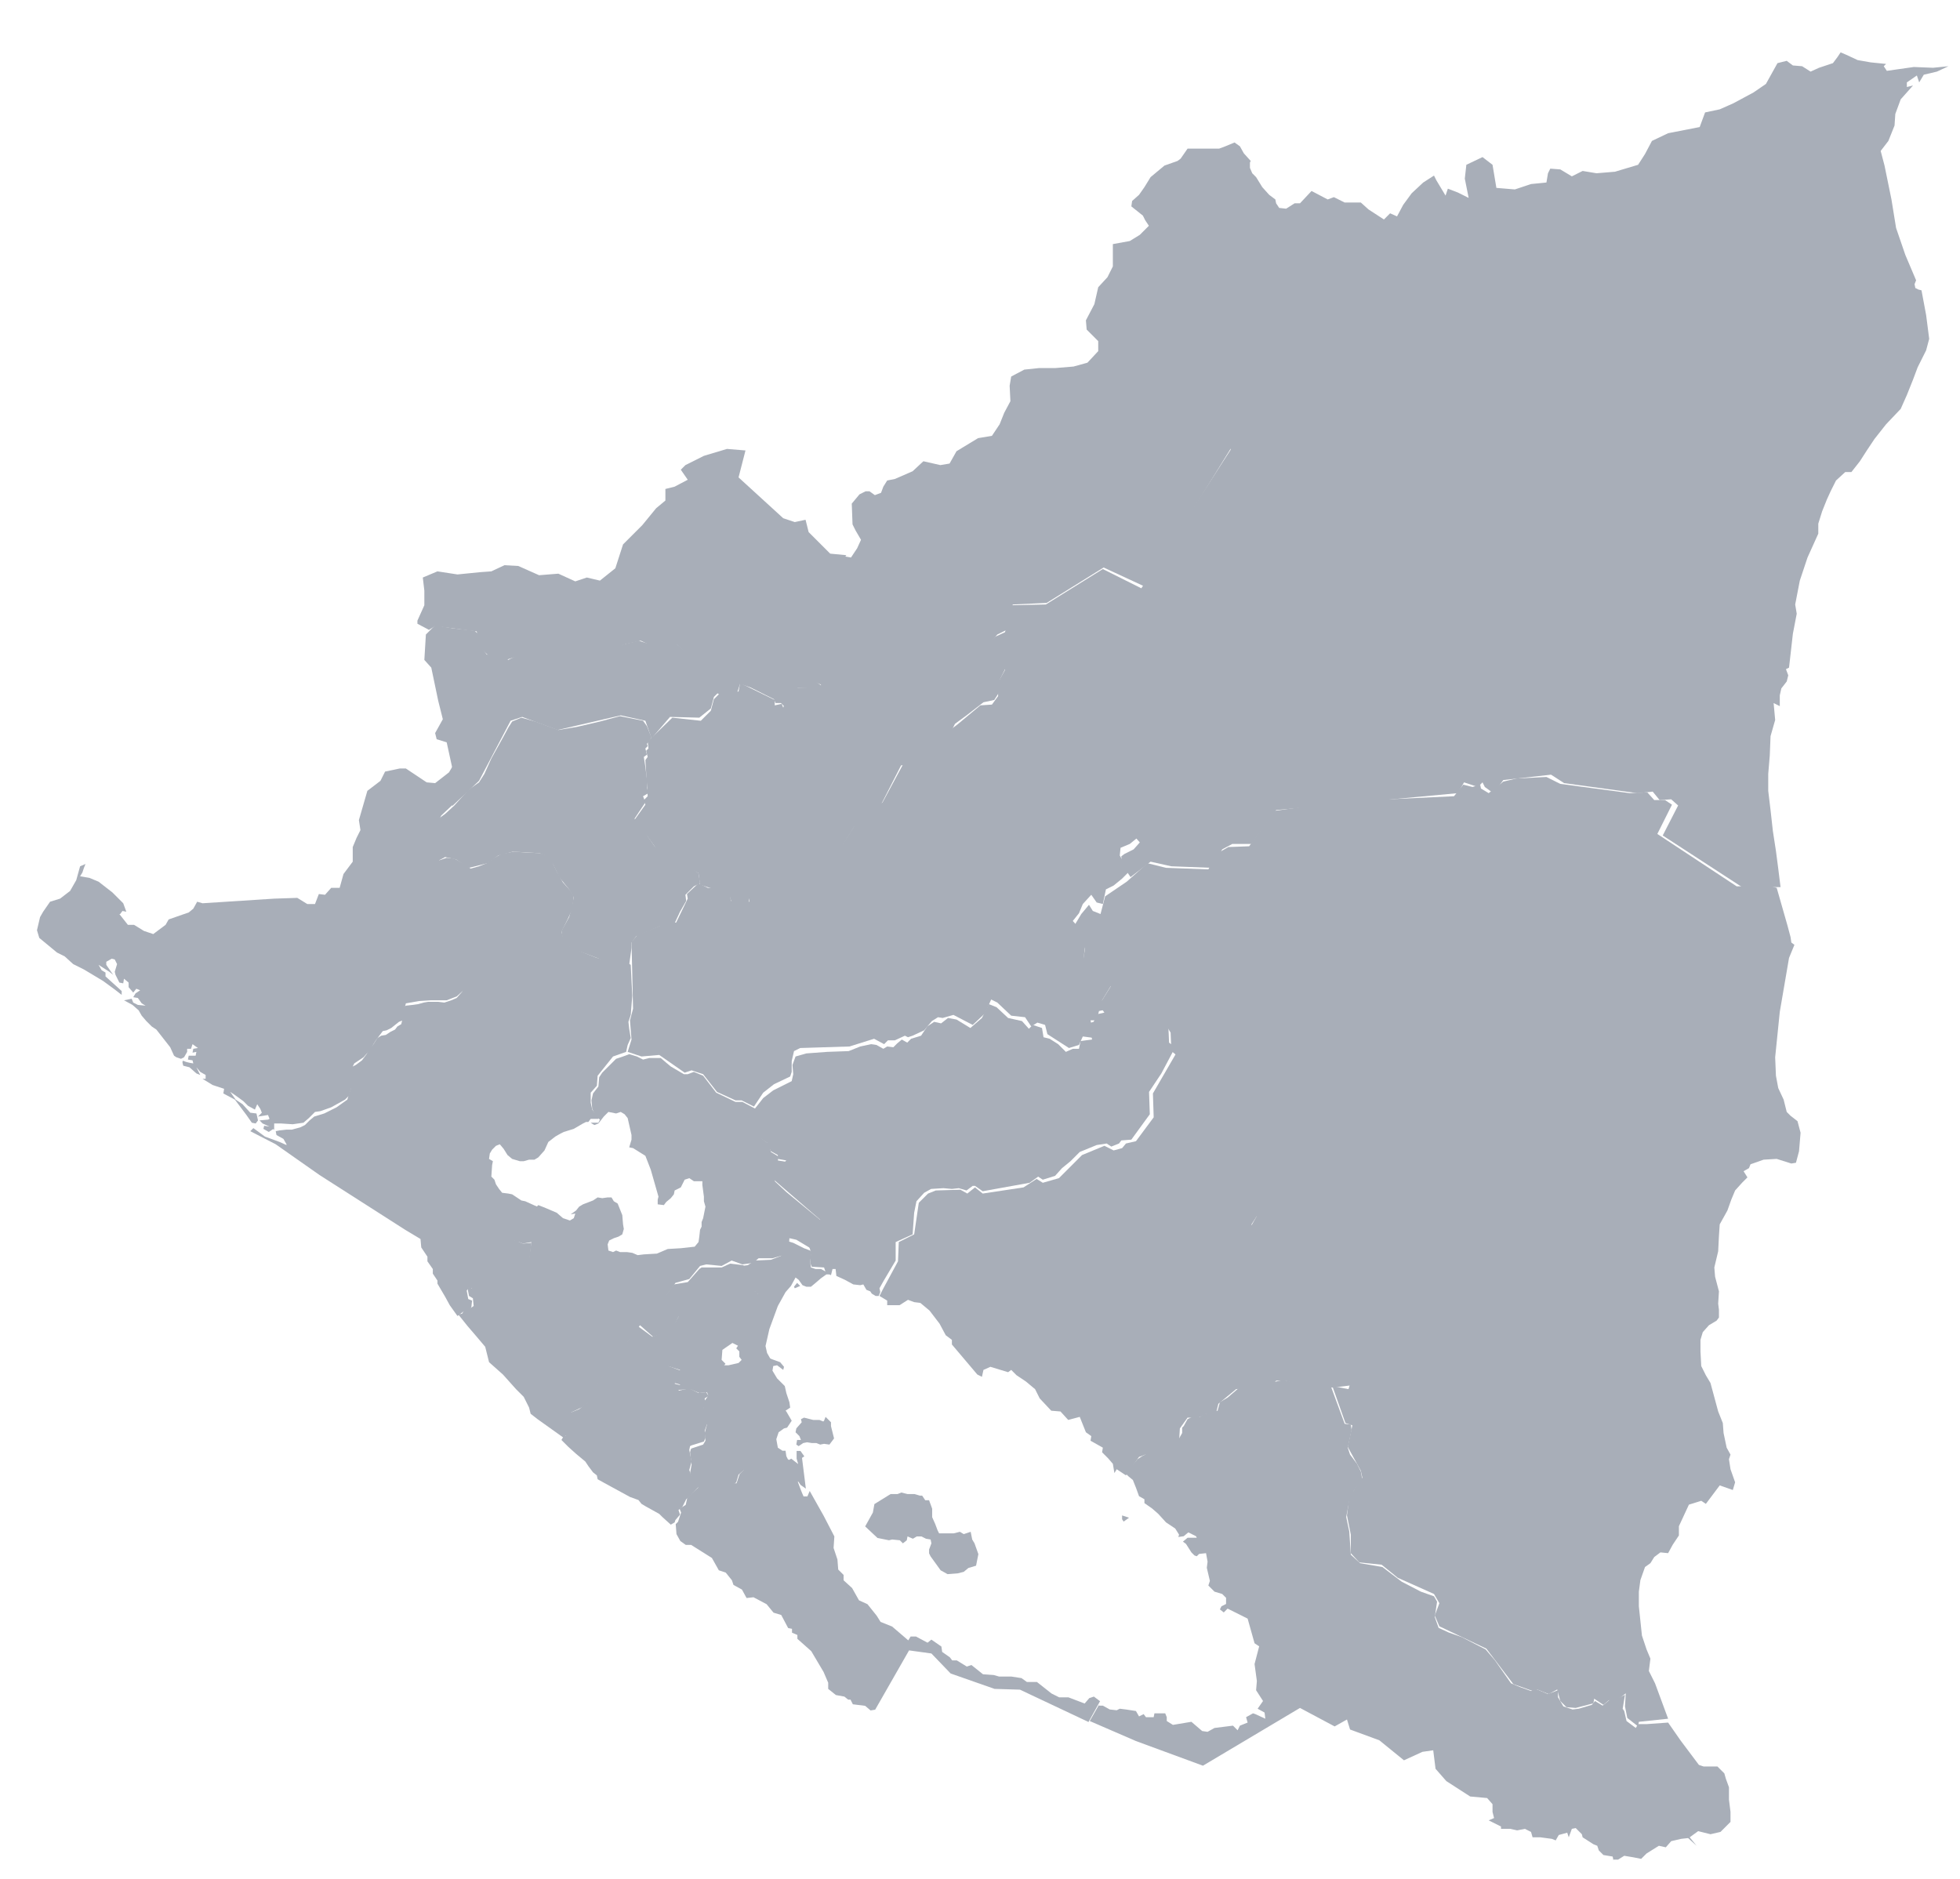 <?xml version="1.0" encoding="utf-8"?>
<!-- Generator: Adobe Illustrator 18.0.0, SVG Export Plug-In . SVG Version: 6.00 Build 0)  -->
<!DOCTYPE svg PUBLIC "-//W3C//DTD SVG 1.1//EN" "http://www.w3.org/Graphics/SVG/1.1/DTD/svg11.dtd">
<svg version="1.1" id="Capa_1" xmlns="http://www.w3.org/2000/svg" xmlns:xlink="http://www.w3.org/1999/xlink" x="0px" y="0px"
	 viewBox="0 0 254.5 244" enable-background="new 0 0 254.5 244" xml:space="preserve">
<path id="path3007" fill="#A8AEB8" d="M216.6,223.2l-1.7-4.6l-0.8-1.6l0.2-1.6l-0.5-1.2l-0.6-1.8l-0.4-3.8v-1.9l0.2-1.5l0.6-1.7
	l0.7-0.5l0.5-0.8l0.8-0.6l1,0.1l0.6-1.1l0.8-1.2v-1.2l1.3-2.8l1.6-0.5l0.6,0.4l1.8-2.4l1.7,0.6l0.3-1l-0.6-1.7l-0.2-1.3l0.2-0.6
	l-0.5-0.9l-0.4-1.9l-0.1-1.3l-0.6-1.5l-1-3.7l-0.6-1l-0.6-1.2l-0.1-1.9V174l0.3-1l0.8-0.9l1-0.6l0.3-0.4v-1l-0.1-0.8l0.1-1.6
	l-0.5-1.9l-0.1-1.2l0.5-2.1l0.1-2l0.1-1.5l1-1.8l0.5-1.4l0.5-1.2l0.9-1l0.7-0.7l-0.5-0.8l0.7-0.4l0.2-0.5l1.7-0.6l1.7-0.1l1.9,0.6
	l0.6-0.1l0.4-1.5l0.2-2.4l-0.4-1.5l-0.9-0.7l-0.5-0.5l-0.4-1.6l-0.7-1.5l-0.3-1.6l-0.1-2.4l0.6-5.9l1.2-7l0.7-1.7l-0.4-0.3l-0.1-0.7
	l-0.4-1.5l-1.4-4.9l-1.1-0.3l-3.2,0.1h-0.9l-10.3-6.8l1.9-3.8l-0.9-0.6h-1.4l-0.9-1l-2.3,0.1l-9-1.2l-1.8-0.9l-3.9,0.2l-1.7,0.4
	l-1.9,1.5l-1-0.6l-0.1-0.5l-1,0.3l-1.2-0.3l-1.2,1.5l-12.7,0.6l-2.7,0.2l-7.9,1.1l-3.3,4.6l-2.7,0.1l-1.4,0.8l-1.2,2.1l-5.5-0.2
	l-2.4-0.6l-2.7,2.4l-2.8,1.9l-0.6,2.3l-1-0.4l-0.5-0.8l-1,1.2l-1.2,2l1.7,2.4l-0.5,3.2l0.8,0.9l-0.1,0.8l4,0.1l1.1-0.3l1.9,1.1
	l1,1.6l1.2,0.8l1.7,2.8l0.1,2.4l1,0.8l1.2,1.7l2.1,1.5l-0.1,1.1l2.4,4.3l1.5,0.1l-1.6,4.2l0.6,1.7l1.4,1.6l2.6,4.4l-0.9,1.6l1.7,5.6
	l1.2,1.4l0.7,6.3l0.6,0.9l2.3,0.4l5.8,2.7l0.2,1.5l0.8,0.4l-0.5,1.7L173,180l1.7,4.8l0.9,0.3l-0.6,2.8l1.7,3.1l0.2,0.9l-1.7,2.5
	l-0.3,2.4l0.5,2.5v2.4l1.1,1.2l2.9,0.3l2.1,1.7l4.7,2.1l0.7,1.2l-0.6,1.6l0.6,1.4l6.1,2.9l3.5,4.6l2.8,1l0.3-0.3l1.5,0.6l1.1-0.6
	l0.4,1.5l0.8,0.8l1.2,0.1l2.3-0.6l0.1-0.6l1.2,0.8l0.7-0.6l1.2-0.1l1-0.8l-0.1,1.7l0.3,1.5l1.4,1.1l0.1-0.6L216.6,223.2L216.6,223.2
	z"/>
<path id="path3880" fill="#A8AEB8" d="M97.9,143.7l-1.6-0.8h-0.8l-2.4-1.1l-1.8-2.3l-1.5-0.5l-0.9,0.3l-3.3-2.3l-2.3,0.2l-1.8-0.6
	l0.5-1.6l-0.2-2.5l0.4-1.5l-0.2-8.7l0.8-0.9l3.7-1.5l1.3-0.1l1.5-3.1l-0.1-0.6l1.5-1.4l1.2,0.6h0.8l0.8-0.3l1.2,0.5l0.2,1.5l2.4,0.1
	v-0.8l0.7-0.1l2.8,0.2l7.2-6.5l1.4-0.2l1.7-2.7l3.5-2.8l2.8-5.2l3.2-0.4l3.5-2.6l1,2.9l1.9,2.4l1.1,1.5l1.5,1.2l1.5,1.8l0.8,0.7
	l2-0.5l0.4,0.7l0.8,0.9l0.8,0.1l0.1,0.7l1.1,0.8l0.8,0.3l2.6-1.2l0.7,1.1l0.9-0.5l0.3-1l0.7-0.1l0.5,0.8l0.4-0.2l0.2-0.9l1.2-0.3
	l0.8-0.1l1.6,1.6l-1.1,0.9l-1.2,0.5l-0.1,1l0.8,1.4l0.3,0.8l-0.8,0.8l-1.1,0.9l-1,0.5l-0.4,1.9l-0.8-0.2l-0.7-1l-1.1,1.2l-0.5,1.2
	l-0.8,1l1.8,2l-0.3,2l-0.1,1.1l0.8,1.3v1h3.5l-0.8,1.1l-1.1,1.8l0.5,1.2l-0.9,0.2l-0.3,1.2h-0.8l0.5,2.3l-1.5-0.2l-0.5,1.1l-1.3,0.4
	l-2.8-1.8l-0.3-1.2l-1-0.3l-0.8,0.5l-0.8-1.2l-1.8-0.2l-1.8-1.7l-0.8-0.4l-0.8,1.8l-1.6,1.5l-2.5-1.3l-1.4,0.4l-0.6-0.1l-0.8,0.5
	l-1,1.2l-1.5,0.7l-0.6,0.2l-0.4-0.2l-1.3,0.6h-0.9l-0.5,0.5l-1.3-0.7l-3.2,1l-6.4,0.2l-0.8,0.4l-0.3,1.3v1.4l-0.2,0.6l-2.1,1
	l-1.4,1.1L97.9,143.7L97.9,143.7z">
<title  id="title3725">Matagalpa</title>
</path>
<path id="path3027" fill="#A8AEB8" d="M58.7,104.7l0.5-2.8l-1.2-5.5L56.7,96l-0.2-0.8l1-1.8L56.9,91L56,86.7l-0.9-1l0.2-3.3l1.2-1.2
	l2.3,0.4l2.8,0.3l0.8,0.7l-0.1,1.2l0.9,1.2l1.4,0.2l1,0.2l0.4,0.3l2.1-1.1l2.5-0.3l2.8,0.6l1.9,0.2l1.2,0.7l0.8-0.7l1.4,0.2l2.2-1.6
	l2-0.5l2.3,0.7l0.8-0.2l0.8-0.1l0.8-0.2l1.8,1.6l1.6,1.3l0.4,1.6l2.2,1.7l-0.9,0.9l-0.4,1.5l-1.5,1.2L87,93.1l-2.4,2.8l-0.8-2.3
	l-3.2-0.7l-8.2,1.9l-4.6-1.7l-1.5,0.5l-4.1,7.8L58.7,104.7L58.7,104.7z">
<title  id="title3753">Madriz</title>
</path>
<path id="path3842" fill="#A8AEB8" d="M114.2,168.3l1,0.6v0.6h1.6l1.1-0.7l0.8,0.3l0.8,0.1l1.2,1l1.3,1.7l0.8,1.5l0.8,0.6v0.6
	l3.3,3.9l0.6,0.3l0.2-0.9l0.9-0.4l2.3,0.7l0.4-0.3l0.7,0.7l1.2,0.8l1.2,1l0.6,1.2l1.5,1.6l1.2,0.1l1,1.1l1.5-0.4l0.8,2l0.7,0.5
	l-0.1,0.6l1.6,0.9l-0.1,0.6l0.8,0.8l0.6,0.7l0.2,1.2l0.3-0.5l1.2,0.8l1.7-2.4l0.8-0.3l1.6,0.5l1.5-1.8l1.3-0.4l0.1-1.7l1-1.4h1.4
	l1-0.5l1.3-0.1l0.3-1.2l2.3-1.9l3.3-0.4l1.2,0.1l0.7-0.8h1.2l1.7,0.5l1.2,0.1l3.3,0.3l2.4-0.3l0.2-1.7l-0.6-0.3l-0.3-1.5l-6.2-2.6
	l-1.7-0.6l-0.7-0.7l-0.8-6.4l-1.2-1.4l-0.8-3.2l-0.9-2.5l1.1-1.7l-0.9-1.2l-1.7-2.8l-1.7-1.8l-0.3-1.6l0.6-1.7l0.6-1.9l0.4-0.6
	l-1.4-0.1l-0.9-1.2l-1-2.5l-0.6-0.9l-0.1-1l-2.1-1.5l-1.5-2.2l-3.3,5.7l0.1,3.1l-2.3,3.1l-1.3,0.3l-0.5,0.6l-1.1,0.3l-1.2-0.6
	l-2.9,1.2l-3,3l-2.1,0.6l-0.8-0.5l-1.7,1.1l-5.3,0.8l-1-0.8l-1,0.8l-0.9-0.5l-3.2,0.1l-1,0.4l-1.2,1.2l-0.6,4.1l-2,1l-0.1,2.5
	l-2,3.7L114.2,168.3L114.2,168.3z">
<title  id="title3723">Chontales</title>
</path>
<g id="g3826" transform="translate(0.439,-0.574)">
	<g>
		<g id="path3809_9_">
			<path fill="#A8AEB8" d="M142.4,221.5l-1.5,2.7L132,220l-3.3-0.1l-5.7-2l-2.5-2.6l-2.9-0.4l-4.4,7.7l-0.6,0.1l-0.7-0.6l-1.6-0.2
				l-0.3-0.6l-0.3,0l-0.5-0.4l-1.1-0.2l-1-0.8v-0.8l-0.6-1.4l-1.6-2.7l-1.8-1.6v-0.5l-0.7-0.3l0-0.5l-0.5-0.1l-0.9-1.7l-1-0.3
				l-0.9-1.1l-1.7-0.9l-0.9,0.1l-0.6-1.1l-1.1-0.6l-0.2-0.6l-0.8-1l-0.9-0.3l-0.9-1.6l-2.7-1.7h-0.7l-0.7-0.5l-0.5-0.9l-0.1-1.3
				l0.3-0.3L88,197l-0.2-0.5l0.8-0.5l0.2-0.9l1.7-1.6l1.2,0.4l1.4-0.7h2.1l0.4-1.2l0.8-0.8h0.7l1.1,0.3l0.7-0.5l1-0.2l1.9-0.5
				l0.5-0.3l0.9,0.7l-0.2-0.7l0-1l0.5,0l0.5,0.7l-0.3,0.2l0.5,4l-0.7-0.5c0,0-0.6-1-0.2,0c0.4,1.1,0.6,1.5,0.6,1.5l0.5,0l0.3-0.7
				l1.8,3.2l1.4,2.7l-0.1,1.5l0.5,1.5l0.1,1.3l0.7,0.7l0,0.7l1.1,1l0.9,1.6l1.1,0.5l1.2,1.5l0.5,0.8l1.5,0.6l2.1,1.8l0.3-0.5h0.7
				l1.5,0.8l0.5-0.4l1.3,0.9l0.1,0.7l1,0.7l0.3,0.4l0.6,0l1.3,0.8l0.6-0.2l1.5,1.2l1.4,0.1l0.7,0.2l1.6,0l1.3,0.2l0.7,0.5l1.3,0
				l1.9,1.5l1,0.5l1.2,0l2.1,0.8l0.6-0.7l0.6-0.2L142.4,221.5L142.4,221.5z"/>
		</g>
		<g id="path3811_9_">
			<polygon fill="#A8AEB8" points="111.9,198.8 112.4,197.9 112.9,197 113.1,195.9 115.2,194.6 116.1,194.6 116.6,194.4 
				117.4,194.6 118.3,194.6 119,194.8 119.3,194.8 119.7,195.4 120.2,195.4 120.6,196.5 120.6,197.6 121,198.5 121.3,199.3 
				121.5,199.7 123.4,199.7 124.2,199.5 124.7,199.8 125.6,199.5 125.8,200.5 126.1,201 126.6,202.4 126.3,203.9 125.3,204.2 
				124.7,204.7 123.9,204.9 122.6,205 121.7,204.5 120.4,202.7 120.2,202.3 120.2,201.8 120.5,201 120.4,200.5 119.8,200.4 
				119.2,200.1 118.6,200.1 118.1,200.4 117.4,200.1 117.3,200.6 116.8,201 116.4,200.6 115.4,200.5 115,200.6 113.5,200.3 
				111.9,198.8 			"/>
		</g>
	</g>
</g>
<path id="path3874" fill="#A8AEB8" d="M35.5,146.7l0-0.1l-0.6,0.4l-0.7-0.4l0.1-0.4l0.7,0.1l-0.9-0.4l-0.4-0.4l1.1-0.1l0.2-0.1
	l-0.2-0.5l-1.3,0.2l0.5-0.5l-0.2-0.5l-0.4-0.6l-0.3,0.7l-0.9-0.5l-0.6-0.6l-1.1-0.8l-0.6-0.4l0.7,1l0.9,0.6l1,1.1l0.8,0.1l0.2,0.9
	l-0.3,0.4l-0.5-0.1l-0.7-1l-1.5-2L29,142l0.1-0.6l-1.5-0.5l-1.3-0.8l0.4,0v-0.5l-0.7-0.4l-0.5-0.6l0.5,1l-0.5-0.2l-0.9-0.8l-0.8-0.2
	c0,0-0.3-0.8,0.1-0.6c0.4,0.2,1.2,0.3,1.2,0.3l-0.1-0.4l-0.6-0.1l0.1-0.5l0.9,0l0.1-0.5l-0.5,0.1l0.1-0.5l0.6-0.1l-0.7-0.5l-0.2,0.6
	l-0.5,0l0,0.4l-0.4,0.7l-0.4,0.2l-0.6-0.2l-0.3-0.2l-0.5-1.1l-1.8-2.3l-0.6-0.4l-0.7-0.7l-0.6-0.7l-0.4-0.7l-0.8-0.7l-1.1-0.6l1-0.2
	l0.2,0.5l0.6,0.3l1,0.1l-0.5-0.3l-0.5-0.7l-0.6-0.1l0.3-0.5l0.6-0.4l-0.5-0.2l-0.4,0.5l-0.6-0.7l0-0.6l-0.6-0.5l-0.1,0.6l-0.5-0.1
	l-0.5-1l-0.1-0.4l0.3-1l-0.3-0.6l-0.4-0.1l-0.7,0.4l0,0.4l0.9,1.3l-0.5-0.4l-1.4-0.9l0.4,0.7l0.5,0.3l0,0.5l2.1,1.9v0.5l-0.9-0.7
	l-1.5-1.1l-2.5-1.5l-1.4-0.7l-1.1-1l-1-0.5l-2.3-1.9l-0.3-1l0.4-1.7l0.4-0.7l0.9-1.3l1.3-0.4l1.3-1l0.8-1.4l0.5-1.8l0.7-0.3
	l-0.2,0.5l-0.2,0.6l-0.3,0.5l1.2,0.2l1.2,0.5l1.8,1.4l1.4,1.4l0.4,1.1l-0.5-0.1l-0.3,0.4l-0.1,0l1.1,1.4h0.8l1.3,0.8l1.2,0.4
	l1.6-1.2l0.4-0.7l2-0.7l0.6-0.2l0.6-0.5l0.5-0.9l0.7,0.2c0,0,9.2-0.6,9.3-0.6c0.1,0,3-0.1,3-0.1l1.3,0.8l1,0l0.5-1.3l0.8,0.1
	l0.8-0.9l1.1,0l0.5-1.8l1.2-1.6v-1.9l0.5-1.2l0.5-1l-0.2-1.3l1.1-3.8l1.7-1.3l0.6-1.2l1.9-0.4l0.8,0l2.7,1.8l1.1,0.1l1.8-1.4
	l0.7-1.2l-0.6-2.7l0.9,3l0.4,1.9l-0.5,2.1l-0.2,0.9l-1.7,1.6l-0.9,1.8l-0.2,1.9l0.7,1.9l1.1,2v1.5l1,1l1.8,2.7l-0.5,2.4l0.6,2.4
	l0.5,1.7l-0.4,1.6l-0.7,1.7l-1,0.9l-1.3,0.5h-2l-1.6,0.1l-1.7,0.3l-0.2,0.8l0.1,0.8l-0.3,0.6l-0.5,0.2l-1,0.8l-0.6,0.3l-0.5,0.1
	l-0.9,1.2l-0.8,1.3l-0.8,0.9l-1.2,0.8l-0.2,0.4l0.2,1.2l-0.3,1.3l-0.4,1.3l-0.5,0.5l-1.8,1l-1.4,0.5l-0.7,0.1l-0.8,0.8l-0.7,0.6
	l-1.4,0.2l-1.5-0.1h-0.9V146.7z">
<title  id="title3743">Chinandega</title>
</path>
<path id="path3803" fill="#A8AEB8" d="M123.6,96.5l-3.3,2.5l-3.3,0.4l-2.6,5.1l-3.5,2.9l-1.8,2.9h-1.4l-6.9,6.4h-3.5l-0.1,0.5h-2.2
	l-0.4-1.3l-1-0.7l-1.1,0.2l-1.6-0.5l-0.2-1.5l-0.9-0.5l-2.8-1.1l-1.5-1.2l-1.8-2.5l-1.2-0.9l-0.2-0.6l1.5-2.1l-0.2-0.6l0.5-0.5
	l-0.3-4.7l0.3-0.4l-0.2-0.8l0.3-0.3l-0.1-0.9l3.2-3.1l3.7,0.4l1.3-1.3l0.4-1.5l0.7-0.7l2.5-0.3l0.2-1.1l4.5,2.2v0.7l0.9-0.2l0.2,0.5
	l0.5-1.4l1.2-1.2h1.5l0.9-0.9l0.8,0.6v-0.3l-0.7-0.8l1.2-1.2l-1-0.7l0.5-1l-0.7-1.8l0.5-0.6l0.3-2.5l1.4-3l-0.4-0.8l0.5-0.8
	l-0.5-1.1l1.1-2l0.5-0.2l1.2,0.2l0.8-1.2l0.5-1.1l-0.7-1.2l-0.4-0.8l-0.1-2.7l1-1.2l0.8-0.4h0.5l0.7,0.5l0.8-0.3l0.3-0.8l0.5-0.8
	l1-0.2l2.3-1l1.4-1.3l2.2,0.5l1.2-0.2l0.9-1.6l2.8-1.7l1.8-0.3l1-1.5l0.6-1.5l0.8-1.5l-0.1-2l0.2-1.2L133,48l1.9-0.2h2.1l2.4-0.2
	l1.8-0.5l1.4-1.5v-1.3l-1.5-1.5l-0.1-1.2l1.1-2.1l0.5-2.2l1.2-1.3l0.7-1.4v-2.9l2.2-0.4l1.3-0.8l1.4-1.4v-1.5l-1-1l1.9,2.5l1.4,0.6
	l0.6,0.5l-0.2,0.8l-0.4,0.8l-0.3,1.1l0.2,0.8l0.2,0.8l1.3,0.6l0.4,0.6l-0.2,0.9l-0.6,0.3l0.3,2.2l-0.5,0.8l-0.6,0.8l1.2,0.8l0.2,0.6
	l0.9,1l1,0.8l0.9,0.2l5.2,0.2l-2.1,10.8l0.7,3l-11.2,18.1l-5.4-2.5l-7.4,4.6l-4.4,0.2l-0.8,3.3l-1.2,0.6l-0.7,0.8l0.9,1.4l0.9,0.7
	v1.4l-0.8,1.6v1.5l-0.7,1.1l-1.4,0.3l-2.2,1.7l-1.5,1.1l-0.6,1.2L123.6,96.5L123.6,96.5z">
<title  id="title3751">Jinotega</title>
</path>
<path id="path4109" fill="#A8AEB8" d="M72.9,187l0.3-0.5l0.3,0L73,185l-0.1-0.2l0.8-1.2l1.5-0.6l1.4-1.1l0-0.9l4.6-6.6l0.2-0.2
	l1.5,0.7l3.3,1l0.6,1.5l1.6,0.6l-0.8,1.7l0.8,0.2l-0.3,0.7l1.4-0.3l1.2,0.6l1-0.1l0.3,0.5l-0.5,0.3l0.1,1.1l-0.2,0.1l0.5,1.9
	l-0.4,1.1l0.1,0.9l-0.2,0.5l-1.6,0.5l-0.2,0.1l-0.1,0.5l0.3,1.5l-0.3,1.1l0.2,0.6l1,1.6l-1,1.1l-0.6,0.5l-0.5,1l-0.5,0.4l0.2,0.6
	l-0.6,0.7l-0.1,0.3l-0.5,0.3L86,197l-0.4-0.4l-0.9-0.5l-0.9-0.5l-0.5-0.3l-0.4-0.5l-1.1-0.4l-2.2-1.2l-1.1-0.6l-0.9-0.5l-0.1-0.5
	l-0.5-0.4l-0.6-0.8l-0.4-0.6l-1.2-1l-1-0.9L72.9,187L72.9,187z">
<title  id="title3731">Carazo</title>
</path>
<path id="path4107" fill="#A8AEB8" d="M81.4,174.3l1.4,0.7l3.3,1l0.6,1.4l1.6,0.5l-0.5,1.2l-0.2,0.5l0.7,0.2l-0.2,0.7l1.5-0.1
	l1.2,0.5l1-0.1l0.2,0.5l0.7-1.2l0.5-1.7l1-1.3l-0.5-0.5l0.1-1.3l1.3-0.9l1,0.5l2.6-3.6l0.2-2.5l-0.3-0.1l-0.2-0.7l0.5-0.3l-0.2-0.3
	l-0.7,0.3l-0.2-0.5l0.5-0.2l-0.7-0.3l-0.2-0.2l-0.5-1.8l-0.4-0.4l-1.7-0.2l-1.1,0.5l-2.6,0l-0.3,0.2l-1.5,1.7l-1.8,0.3l-1.3,1.8
	l0.5,1l1,0.6l0.4,0.8l-1,1.7l-2.4,0.9l-1.9-1.4L81.4,174.3L81.4,174.3z">
<title  id="title3727">Masaya</title>
</path>
<path id="path3876" fill="#A8AEB8" d="M107.2,165.2l0.7,0.4l0.2-0.8h0.4l0.1,0.9l1.1,0.5l1.1,0.6l0.9,0.1l0.4-0.1l0.4,0.7l0.5,0.2
	l0.2,0.3l0.5,0.3h0.4l0.2-0.5l-0.1-0.5l0.5-0.9l1.6-2.7v-2.4l2.2-1l0.2-2.8l0.3-1.5l1-1.1l0.9-0.5l1.6-0.1l1.1,0.1l0.9-0.1l1,0.3
	l0.8-0.6h0.3l1,0.7l6.1-1.1l1.1-0.8l0.6,0.4l1.6-0.5l0.9-1l1.1-0.9l1.2-1.2l2.2-0.9l1.3-0.2l0.6,0.4l1-0.4l0.3-0.4l1.3-0.1l2.4-3.3
	l-0.1-2.9l1.6-2.4l1.8-3.4l-0.8-0.6l-0.1-2.3l-1.4-2.6l-1.5-1l-1-1.3l-1.8-1.1l-1.4,0.4l-0.5,0.8l-1,1.6l-0.2,0.9l0.5,0.7l-0.9,0.2
	l-0.5,1l-0.7,0.2l0.4,1.5l0.1,0.6l-0.8,0.1l-0.7,0.1l-0.2,1h-0.8l-0.9,0.4l-1-1l-1.1-0.7l-0.8-0.2l-0.2-1.2l-1.2-0.4l-0.5,0.5
	l-0.9-1l-1.8-0.4l-1.5-1.4l-1-0.4l-0.9,1.8l-1.5,1.3l-1.8-1.1l-1.1-0.2l-0.9,0.7l-0.9-0.2l-0.9,0.6l-0.8,1.2l-1.3,0.4l-0.5,0.5
	l-0.7-0.4l-0.6,0.5L116,136l-0.8-0.1l-0.5,0.3l-0.9-0.5l-0.7-0.1l-1.4,0.3l-1.5,0.6l-2.8,0.1l-2.7,0.2l-1.4,0.4l-0.4,1.1l0.1,1.2
	l-0.2,0.9l-2.4,1.2l-1.3,1l-1.1,1.4v1.8l0.1,0.9l0.3,0.9l1.2,0.8l0.5,1.1l0.9,0.5v0.5l1.1,0.2l-1.2,1.2l-0.3,1.4l5.9,5.1l-1.2,1.1
	l-0.2,1l0.4,0.3l-0.5,0.9l0.3,0.9l-0.1,1.4l0.2,0.5l1.6,0.1L107.2,165.2L107.2,165.2z">
<title  id="title3721">Boaco</title>
</path>
<path id="path3785" fill="#A8AEB8" d="M148.2,76.4l-5-2.5l-7.4,4.6l-4.5,0.1l-0.8,3.5l-1.3,0.6l-0.8,0.8l0.9,1.5l1.1,0.7l0.1,1.3
	l-0.9,1.6v1.8l-0.8,1.1l-1.5,0.1l-3,2.5l-1.2,0.9v0.9l1.8,3.6l2.9,4l2.1,1.7l1.9,2l2.2-0.7l0.9,1.4l1,0.4l0.4,1.3l1.9,0.6l2.1-1.3
	l1,1.2l0.8-0.5l0.2-0.8l0.7-0.2l0.9,0.8l0.4-0.9l2.3-0.7l1.4,1.6l-0.8,0.9l-1.2,0.6l-0.4,0.3l0.1,1.1l1.1,1.6l2.6-2l2.7,0.6l5.3,0.2
	l1.3-2.4l1.3-0.7h2.5l3.2-4.4l23.6-2.2l0.8-1.4l1.8,0.6l0.6-0.6l0.3,0.6l1.1,0.8l1.3-1.7l6.2-0.7l1.7,1.1l9.5,1.3l2-0.2l0.9,1.1
	l1.5-0.1l0.9,0.8l-2,3.9l10.3,6.7h5l-0.3-2.4l-0.3-2.3l-0.4-2.6l-0.3-2.7l-0.3-2.5v-2.2l0.2-2.4l0.1-2.5l0.6-2.1l-0.2-2.2l0.8,0.4
	v-1.4l0.2-0.9l0.7-0.9l0.2-0.8l-0.3-0.8l0.4-0.2l0.5-4.4l0.5-2.6l-0.2-1.2l0.6-3.1l1-3l1.4-3.1v-1.3l0.5-1.6l0.6-1.5l0.5-1.1
	l0.7-1.4l1.2-1.1h0.8l1.1-1.4l0.9-1.4l1-1.5l1.5-1.9l1.9-2l0.8-1.8l0.8-2l0.6-1.6l1.1-2.2l0.4-1.5l-0.4-3.1l-0.6-3.2l-0.4-0.1
	l-0.4-0.2l-0.1-0.5l0.2-0.5l-1.4-3.3l-1.2-3.5l-0.6-3.7l-0.9-4.4l-0.5-1.9l1-1.3l0.8-2l0.1-1.5l0.7-1.9l1.6-1.8l-0.8,0.2v-0.6
	l1.3-0.9l0.3,0.9l0.6-1l1.7-0.4l1.5-0.7l-2,0.2l-2.5-0.1L246.4,9L245,9.2l-0.4-0.6l0.3-0.3l-2-0.2l-1.7-0.3l-1.5-0.7L239,6.8
	l-0.4,0.6L238,8.2l-1.8,0.6l-1.1,0.5l-1.1-0.7l-1.2-0.1L232,7.9l-1.2,0.3l-1.5,2.7l-1.6,1.1l-2.6,1.4l-1.8,0.8l-1.9,0.4l-0.7,1.9
	l-4.1,0.8l-2.1,1l-0.9,1.7l-0.9,1.4l-3,0.9l-2.4,0.2l-1.8-0.3l-1.4,0.7l-1.5-0.9l-1.3-0.1l-0.3,0.6l-0.2,1.2l-2,0.2l-2.1,0.7
	l-2.4-0.2l-0.5-3l-1.3-1l-2.1,1l-0.2,1.8l0.5,2.5l-1.4-0.7l-1.3-0.5l-0.3,0.9l-1.2-2l-0.3-0.6l-1.4,0.9l-1.5,1.4l-1.1,1.5l-0.8,1.5
	l-0.9-0.4l-0.8,0.8l-2-1.3l-1-0.9h-2.1l-1.4-0.7l-0.8,0.3l-2.1-1.1l-1.5,1.6l-0.7,0l-1.1,0.7l-0.9-0.1l-0.4-0.6l-0.1-0.5l-0.8-0.6
	l-0.9-1l-0.8-1.3l-0.5-0.5l-0.3-0.7l0-0.7l0.1-0.2l-0.9-1l-0.5-0.9l-0.7-0.5l-1.2,0.5l-0.8,0.3l-1.2,0h-0.8l-2.1,0l-0.9,1.3
	l-0.4,0.3l-1.7,0.6l-1.8,1.5l-0.8,1.3l-0.7,1l-0.9,0.8l-0.1,0.7l1.5,1.2l0.3,0.6l0.8,1.2l1.2,0.5l0.8,0.5l-0.5,1.4l-0.4,1.2l0.4,1.7
	l1.3,0.6l0.3,0.9l-0.4,0.8l-0.6,0.2l0.4,2.3l-1,1.5l0.9,0.8l0.3,0.8l1.8,1.7l6.2,0.5L159,55.5l0.8,2.9L148.2,76.4L148.2,76.4z"/>
<g id="g3025">
	<g>
		<g id="path3832_9_">
			<polygon fill="#A8AEB8" points="142.7,221.4 141.5,223.5 147.5,226.1 156.2,229.3 168.8,221.8 173.3,224.2 174.9,223.3 
				175.3,224.6 179.1,226 182.3,228.6 184.7,227.5 186.1,227.3 186.4,229.7 187.8,231.3 190.9,233.3 193.1,233.5 193.8,234.3 
				193.8,235.3 194,236.1 193.3,236.4 194.9,237.2 194.9,237.5 196.1,237.5 197,237.7 198,237.5 198.8,237.9 199,238.6 200,238.6 
				201.5,238.8 202,239 202.4,238.3 203.5,238 203.7,238.6 204.1,237.5 204.6,237.4 205.4,238.2 205.5,238.6 206.9,239.5 
				207.4,239.7 207.6,240.3 208.2,240.9 209.4,241.1 209.5,241.6 209.5,241.5 210.1,241.5 210.9,241 212.1,241.2 213.1,241.4 
				213.8,240.7 214.6,240.2 215.4,239.7 216.3,239.9 217,239.1 218.3,238.8 219.2,238.7 220.3,239.7 219.4,238.6 220.5,237.8 
				222.1,238.2 223.4,237.9 224.7,236.6 224.7,235.3 224.5,233.7 224.5,232.1 224.1,231 223.9,230.3 223.3,229.7 223,229.4 
				221.7,229.4 221.2,229.4 220.6,229.2 218.2,226 216.6,223.7 213.8,223.9 212.7,223.9 212.4,224.4 211.2,223.5 210.9,222.2 
				210.7,221.9 211,220.1 210.2,220.5 209.3,220.5 208.1,221.5 207.1,220.9 206.7,221.4 205,221.9 204.2,222 203,221.6 202.3,220.4 
				202.3,219.5 201,220 199.6,219.4 198.8,219.6 197.4,219.1 196.2,218.6 194.1,215.6 192.9,214.2 189.8,212.6 188.1,212 
				186.8,211.4 186.3,210 186.6,208 186.2,207.3 184.5,206.7 182,205.4 179.5,203.5 176.6,203 175.4,201.9 175.2,198.9 174.8,197 
				175.2,194.9 175.8,193.6 176.9,192.2 176.7,191.1 176.2,190.1 175.3,188.9 175,188 175.5,185.7 175.4,185 174.6,184.9 172.8,180 
				171.3,179.8 169.6,179.7 168.8,179.2 167.9,179.5 166.6,179.2 165.3,179.5 164.4,179.9 162.9,179.8 160.8,180.3 159.4,181.5 
				158.4,182.1 158.1,183.2 157,183.5 156.3,183.6 155.8,184 154.8,184 154.2,184.3 153.7,185.2 153.5,185.4 153.5,186.1 
				153.1,186.8 152.1,187.3 151.3,187.8 150.9,188.4 150,189 148.9,188.8 148.3,189.1 147.7,189.5 147.2,190.1 146.7,190.6 
				146,191.2 146.5,191.7 147.1,192.2 147.5,193.2 147.9,194.3 148.6,194.7 148.6,195.2 149.6,195.9 150.4,196.6 151.4,197.7 
				152.6,198.5 153.1,199.3 153,199.6 153.7,199.5 154.3,199 155.3,199.5 155.4,199.7 154.2,199.7 153.6,200.2 154,200.5 
				154.7,201.6 155.1,202 155.4,202.1 155.7,201.8 156.6,201.7 156.8,202.8 156.7,203.6 157.1,205.3 156.9,205.9 157.7,206.7 
				158.7,207 159.2,207.5 159.2,208.3 158.6,208.6 158.4,209 158.9,209.4 159.4,208.9 162,210.2 162.9,213.4 163.5,213.8 
				162.9,216.1 163.2,218.3 163.1,219.5 164,220.9 163.3,221.9 164.2,222.4 164.3,223.2 163,222.6 162.7,222.5 161.8,223 162,223.7 
				161,224.1 160.7,224.7 160.1,224.1 157.7,224.4 156.8,224.9 156.1,224.8 154.7,223.6 152.3,224 151.5,223.5 151.5,223 
				151.3,222.5 150.5,222.5 149.9,222.5 149.8,223 148.8,223 148.5,222.6 147.9,222.9 147.5,222.2 146.2,222 145.4,221.9 145,222.1 
				144.1,222 143.2,221.5 142.7,221.5 			"/>
		</g>
	</g>
</g>
<path id="path3821" fill="#A8AEB8" d="M145.7,196.8l0,0.5l0.2,0.3l0.7-0.5L145.7,196.8L145.7,196.8z"/>
<polygon fill="#A8AEB8" points="67.2,161.2 66.8,161.1 66.8,160.9 67.2,160.1 67.7,159.7 70,156.8 69.3,156.5 68.2,156 67.7,155.9 
	66.5,155.1 66,155 65.2,154.9 64.8,154.4 64.4,153.8 64.2,153.2 63.8,152.8 63.9,151.3 64,150.8 63.5,150.5 63.6,149.8 63.9,149.3 
	64.4,148.8 64.9,148.6 65.4,149.2 65.9,150 66.5,150.5 67.5,150.8 68,150.8 68.7,150.6 69.4,150.6 69.9,150.3 70.7,149.4 
	71.2,148.3 72.1,147.6 72.8,147.2 73.2,147 74.5,146.6 75.7,145.9 76.1,145.7 76.4,145.7 76.7,145.3 77.7,145.3 77.7,145.1 
	76.9,144.1 76.7,143.2 76.7,141.9 77.5,141 77.6,139.7 79.6,137.2 81.3,136.6 81.5,135.7 81.9,134.8 81.7,133.6 81.6,132.7 
	81.9,131.8 82.1,129.3 82,127.4 81.9,125.3 81.6,125.1 79.7,124.9 77.5,124.4 75.5,123.6 74,122.9 73.2,122 72.9,121 73.7,119.4 
	74.3,118.1 74.5,116.4 74.1,115.7 73.1,114.6 72.3,113.2 71.7,111.9 71,111.1 70.2,110.8 68.2,110.7 66.7,110.6 65.1,110.9 
	64,111.5 63.2,112.1 62.2,112.5 61.1,112.8 60.4,112.3 59,111.5 58,111.4 56.8,111.8 56.6,111.8 57.1,113 57.6,114 57.6,115.2 
	57.8,115.8 58.3,116.2 59.1,117.3 60.3,119.2 60.1,119.9 59.9,120.8 59.9,121.8 60.1,123.1 60.4,124.1 60.8,125.1 60.9,125.7 
	60.9,126.4 60.7,127 60.4,127.9 60,128.8 59.3,129.6 58.6,129.9 57.7,130.2 56.9,130.1 56.3,130.1 55.6,130.1 55,130.2 54.3,130.4 
	53.6,130.5 52.7,130.6 52.4,130.8 52.1,131.2 52.1,131.7 52.1,132.2 52.2,132.6 52.1,133 51.6,133.3 51.3,133.7 50.7,134 
	50.1,134.4 49.5,134.5 49,134.8 48.5,135.6 47.9,136.3 47.6,136.9 47,137.7 46.2,138.3 45.6,138.6 45.5,139 45.5,139.7 45.6,140.4 
	45.6,141.2 45.3,142.1 45.1,142.8 44.4,143.3 43.7,143.8 43.1,144.1 42.1,144.6 40.8,145 40.2,145.5 39.6,146.1 39,146.4 
	37.9,146.7 37.2,146.7 36.3,146.8 35.8,146.9 35.9,147.4 36.8,147.9 37.2,148.6 37.2,148.7 36.3,148.3 34.4,147.6 32.9,146.5 
	32.5,146.9 35.8,148.6 41.5,152.6 52.6,159.7 54.6,160.9 54.7,162 55.5,163.2 55.5,163.8 56.2,164.8 56.2,165.4 56.8,166.3 
	56.8,166.7 57.8,168.4 58.4,169.5 59.4,170.9 60.2,170.3 60.9,170.2 61.2,169.8 61.3,168.9 60.8,168.7 60.6,167.6 60.9,167.2 
	61.3,167.2 61,167.6 61.3,167.9 63.3,166.6 64.9,166.9 68.7,164.1 69,161.4 67.9,161.5 "/>
<g>
	<path id="path2726" fill="#A8AEB8" d="M97.3,165.3l-0.8-1"/>
</g>
<path id="path3846" fill="#A8AEB8" d="M107.9,165.5l-1.3-0.7h-0.7l-0.6-0.2l-0.1-0.7l0.1-0.8l0.1-0.5l-0.2-0.2l-0.8-0.3l-1.4-0.7
	l-1-0.3l-0.1,1.2l-0.5,0.8l-1.3,0.5l-2.1,0.1l-0.9,0.6l-0.8,0.1l0.8,2.2l0.3,0.4l0.4,0.1l-0.4,0.2l0.2,0.6l0.8-0.3v0.4l-0.4,0.2
	l0.2,0.5l0.4,0.1l-0.3,2.6l-2.5,3.4l-0.2,0.3l0.4,0.4l0,0.7l0.3,0.4l-0.4,0.4l-1.3,0.3l-0.6,0l-0.2,0.1l-0.8,1.1l-0.5,1.7l-0.7,1.3
	l-0.3,0.4l-0.1,1l-0.1,0.3l0.5,1.8l-0.3,1.1l0.1,1l-0.3,0.5l-1.5,0.5l-0.1,0.1l-0.1,0.4l0.2,1.6l-0.2,1.1l0.2,0.6l1,1.5l1.4,0.3
	l1-0.7l0.8-0.2l1.2,0l0.4-0.3l0.3-1l0.7-0.6l0.8-0.1l0.8,0.4l0.5,0l0.5-0.5l1.4-0.2l1.5-0.6l0.5-0.2l-0.3-0.2l-0.2-0.4l-0.1-0.7
	h-0.4l-0.6-0.4l-0.2-1.1l0.3-0.9l0.7-0.5l0.4-0.1l0.6-0.9l-0.7-1.2l-0.1-0.1l0.6-0.4l-0.1-0.7l-0.4-1.2l-0.2-0.9l-1-1l-0.6-1
	l0.1-0.6l0.5-0.1l0.8,0.6l0.1-0.4l-0.5-0.6l-1.1-0.4l-0.2-0.1l-0.4-0.7l-0.2-0.9l0.5-2.2l1.1-3l1-1.8l0.7-0.8l0.6-1.1l0.4,0.3
	l0.5,0.7l0.5,0.2l0.6,0l0.6-0.5l0.7-0.6l0.7-0.5L107.9,165.5L107.9,165.5z"/>
<path id="path3848" fill="#A8AEB8" d="M103.5,187l-0.1,0.6l0.3,0.2l0.6-0.4l0.5-0.1l0.6,0.1l0.6,0l0.5,0.2l0.5-0.1l0.7,0.1l0.6-0.8
	l-0.4-1.6l0-0.5l-0.7-0.7l-0.2,0.5l-0.1,0.1l-0.5-0.2l-0.8,0l-1.2-0.3l-0.4,0.2l0.1,0.4l-0.7,0.8l-0.1,0.5l0.5,0.5l0.2,0.5
	L103.5,187L103.5,187z"/>
<path id="path3853" fill="#A8AEB8" d="M103.1,167.1l0.1,0.2l0.7-0.3l-0.4-0.4L103.1,167.1z"/>
<path id="path3855" fill="#A8AEB8" d="M81.7,125.3l0.3-2.2v-0.7l0.6-0.8l3-1.3l2-0.4l0.7-1.5l0.8-1.4l-0.1-0.8l0.4-0.4l0.7-0.7
	l0.8-0.4l-0.2-1.3l-1-0.7l-1.7-0.7l-1.8-1.1l-1.2-1l-0.9-1.3l-0.3-0.6l-1-0.7l-0.4-1l1.4-2.1l-0.3-0.8l0.7-0.4l-0.2-0.7v-1.1
	l-0.2-1.6l-0.2-1.3l0.4-0.3l-0.2-0.8l0.3-0.3L84,96.6l0.6-0.8L84,94.3l-0.5-0.7l-3-0.6l-2.6,0.7l-3,0.7l-2.4,0.4l-3-1.1l-1.8-0.5
	l-1.2,0.5L66,94.5l-0.7,1.3l-1.5,2.7l-0.9,2l-0.7,1.1l-1.4,1l-1.8,2l-1.2,1.1l-1.1,0.8l-0.5,1.1l-0.4,0.7v1.4l0.2,1.3l0.5,1l1.3-0.7
	l1.4,0.3l1.4,1l0.3,0.1l2.4-0.6l1.4-1l1.9-0.5l1.8,0.1l1.7,0.1l0.7,0.3l1,1.1l0.8,1.7l1.3,1.6l0.6,1l-0.3,1.5l-0.3,1.1l-1,1.8
	l0.2,1.3l1.1,1l2,0.7l2.9,1.1L81.7,125.3L81.7,125.3z">
<title  id="title3757">Esteli</title>
</path>
<path id="path3801" fill="#A8AEB8" d="M55.7,81.8l0.8-0.5l5.4,0.7l0.4,2.1l1.2,1.1l2.2,0.5l2.5-0.8l2.4-0.5l4.8,1.2l1.1,0.5l0.9-0.8
	l1.4,0.2l2.2-1.8l2.2-0.5l2.3,1.1l2.4-0.6l3,3l0.3,1.9l2.2,1.6l2.3-0.2l0.4-1.2l1.4,0.5l3,1.5l0.2,0.5h0.7l0.5,0.5l0.5-1.3l1.2-1.2
	l1.5,0.1l0.8-0.8l0.9,0.4l0.1-0.4l-0.6-0.6l1-1.2l-0.4-0.5l-0.5-0.2l0.5-1.2l-0.6-1.8l0.7-0.5v-2.2l1.5-2.9l-0.3-1l0.7-1.3l-0.5-1.1
	l1.5-2l-2.1-0.2l-2.8-2.8l-0.4-1.6l-1.4,0.3l-1.5-0.5l-5.8-5.3l0.9-3.5l-2.4-0.2l-3,0.9L89,60.4L88.4,61l0.9,1.3l-1.7,0.9l-1.2,0.3
	v1.5L85.2,66l-1.8,2.2l-2.5,2.5l-1,3.1l-2,1.6l-1.7-0.4l-1.5,0.5l-2.2-1l-2.5,0.2l-2.7-1.2l-1.8-0.1l-1.7,0.8l-1.4,0.1l-3,0.3
	l-2.6-0.4L54.9,75l0.2,1.7v1.9l-0.9,2V81L55.7,81.8L55.7,81.8z">
<title  id="title3755">Nueva Segovia</title>
</path>
<g>
	<g>
		<g>
			<polygon fill="#A8AEB8" points="72.9,187.1 72.9,187.1 72.9,187.1 			"/>
		</g>
		<g>
			<path fill="#A8AEB8" d="M105.3,159.7l1.3-1.2l-4.5-3.7l-1.5-1.4l0.6-1.5l1-1l-1.2-0.2l0.1-0.5l-1-0.6l-0.2-1l-1.2-0.9l-0.3-0.5
				l-0.1-1.2l-0.2-0.2l0.2-1.7l-1.9-1l-0.9,0l-2.5-1.2l-1.7-2.2l-1.2-0.5l-0.8,0.3l-0.5,0l-1.7-1l-0.6-0.5l-0.7-0.6l-1.5,0l-0.8,0.2
				l-0.8-0.4l-1-0.3l-0.8,0.3l-0.9,0.3l-1.8,1.8l-0.4,0.6l-0.1,1.2l-0.7,0.9l-0.2,0.9l0.1,1.1l0.5,1l0.5,0.4l-0.2,0.4h-0.9h-0.1h0
				L77,146l0.2,0.1l0.5-0.2l0.7-0.9l0.6-0.6l1,0.2l0.6-0.2l0.5,0.3l0.4,0.5l0.5,2.2l0,0.6l-0.3,1l0.5,0.1l1.6,1l0.7,1.8l1,3.5
				l-0.1,0.4l0,0.6l0.8,0.1l0.3-0.4l0.6-0.5l0.4-0.5l0.1-0.5l0.8-0.4l0.5-1l0.6-0.2l0.6,0.4l0.5,0l0.6,0l0,0.5l0.2,1.5l0,0.6
				l0.2,0.7l-0.1,0.5l-0.1,0.5l-0.1,0.5l-0.2,0.5l0,0.6l-0.2,0.4l-0.1,0.9l-0.1,0.7l-0.5,0.6l-1.8,0.2l-1.7,0.1l-1.4,0.6l-1.7,0.1
				l-0.8,0.1l-0.7-0.3l-0.7-0.1l-0.9,0l-0.5-0.2l-0.4,0.2l-0.6-0.2l-0.1-0.8l0.2-0.5l0.6-0.3l0.6-0.2l0.5-0.3l0.2-0.7l-0.1-0.6
				l-0.1-1.2l-0.6-1.5l-0.5-0.3l-0.3-0.5l-0.5,0l-0.7,0.1l-0.6-0.1l-0.6,0.4l-1.3,0.5l-0.5,0.3l-0.4,0.5l-0.7,0.5l0.6-0.1l-0.2,0.6
				l-0.5,0.3l-0.9-0.3l-0.8-0.7l-1.4-0.6l-1-0.4l-0.1,0.1l-1.2,1.1l-0.8,1.2l-0.2,0.8l-0.6,0.1l-0.1,0.5l-0.3,0.5l0.3,0.5h0.5
				l0.5,0.2l1.1-0.2l-0.3,2.1l0,0.4l-1.8,1.2l-1.6,1.4l-0.2,0.2l-1.8-0.3l-1.3,0.8l-0.7,0.4l-0.1-0.2l0.4-0.3l-0.5,0l-0.4,0.3l0.2,1
				l0.5,0.3l0.1,1l-0.7,0.5l-0.5,0l-0.3,0.5l-0.5,0.1l1.2,1.5l1.2,1.4l1.1,1.3l0.3,1.2l0.2,0.8l1.8,1.6l1.7,1.9l1,1l0.7,1.4l0.2,0.8
				l0.9,0.7l3.5,2.5l0.2-0.4l0.5,0l-0.3-0.8l-0.2-0.8l-0.2-0.3l0.9-1.1l1.5-0.7l1.4-1.1c0,0-0.2-0.8-0.1-1s3.5-5,3.5-5l2.6-3.5
				l1.7,1.5l2.4-0.8l1-2l-0.4-0.8l-1-0.7l-0.3-1l1.2-1.7l1.8-0.5l1.4-1.7l0.8-0.2l2,0.2l1.3-0.7l1.4,0.5l1.4-0.2l0.7-0.6h1.8
				l1.4-0.4l0.7-0.8l0.1-1.4l0.9,0.2l2,1.2l0.3-0.1l-0.1-0.7l0.4-0.3l0.1-0.4l-0.4-0.4L105.3,159.7z"/>
		</g>
	</g>
</g>
</svg>
